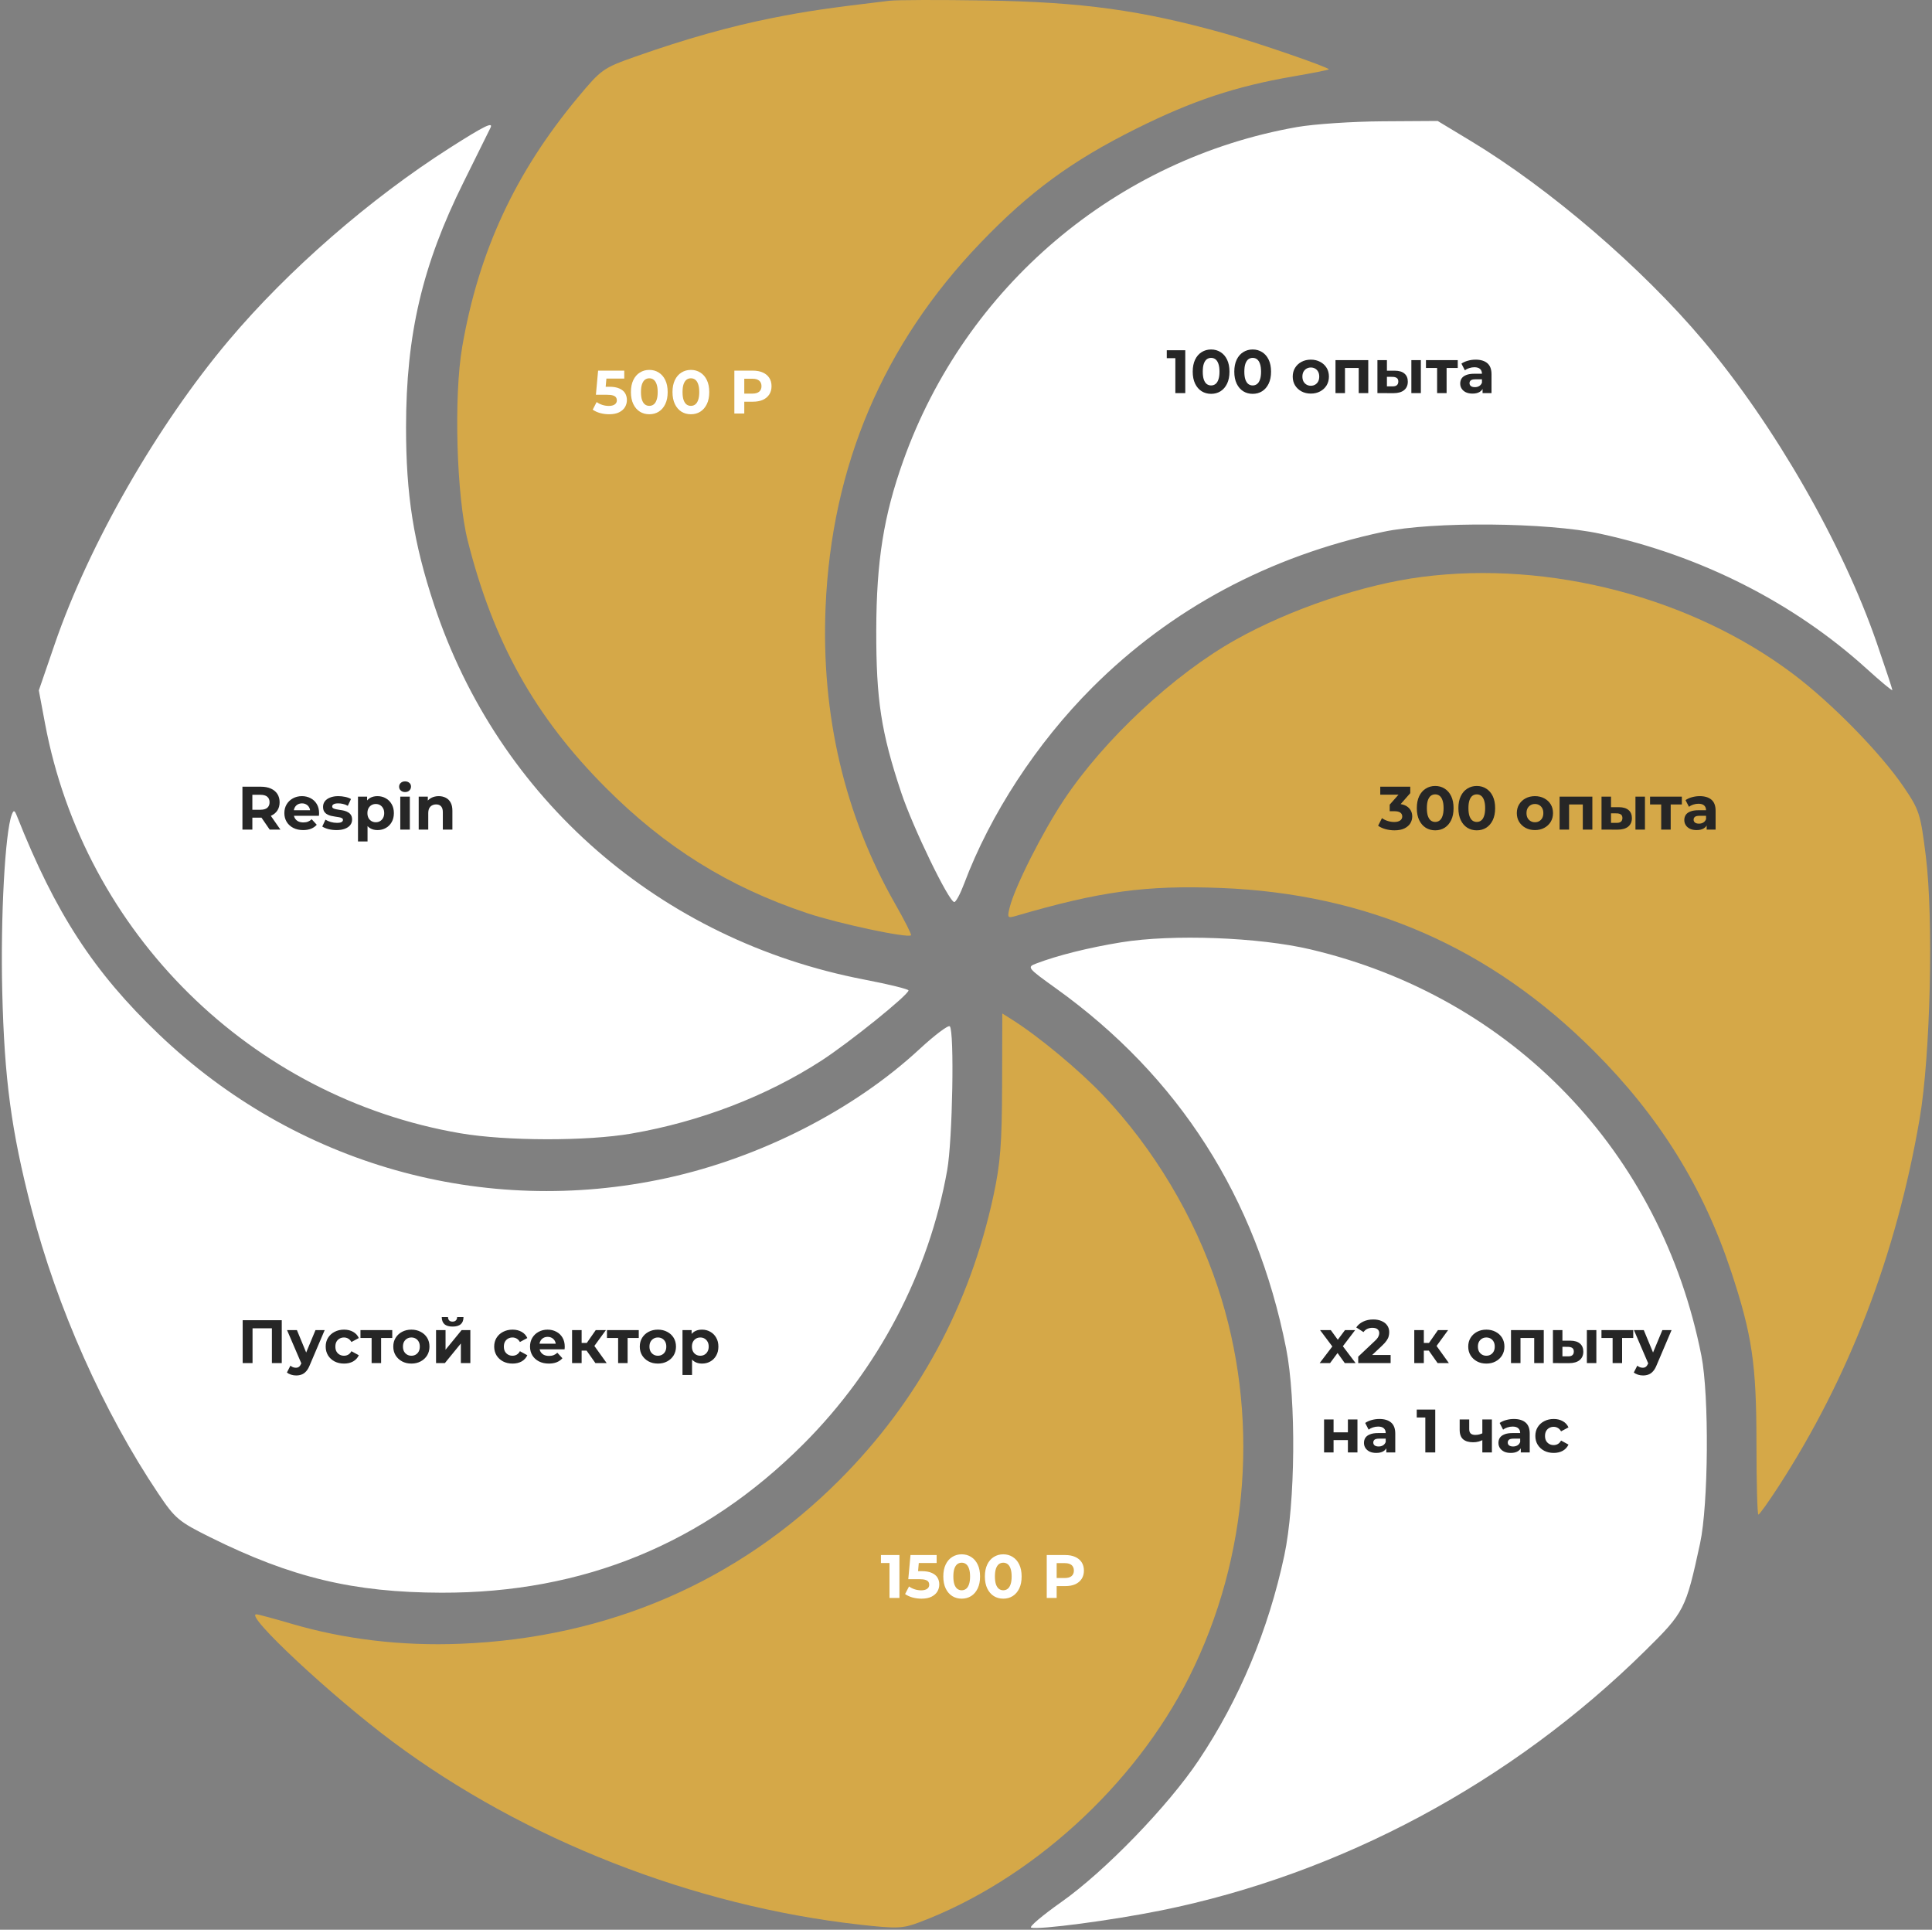 <svg width="757" height="756" viewBox="0 0 757 756" fill="none" xmlns="http://www.w3.org/2000/svg">
<rect x="0" y="0" width="757" height="756" fill="#808080" stroke="none"/>
<path fill-rule="evenodd" clip-rule="evenodd" d="M508.221 49.769C437.318 62.249 378.272 112.286 353.909 180.536C346.245 202.005 343.398 219.882 343.34 246.887C343.283 274.124 345.236 286.835 353.111 310.47C357.669 324.15 371.835 353.387 373.907 353.387C374.543 353.387 376.268 350.181 377.739 346.262C387.968 319.031 406.176 291.15 427.955 269.37C458.85 238.476 497.361 217.868 541.971 208.355C561.357 204.222 606.285 204.614 627.003 209.099C666.314 217.607 702.846 236.109 731.346 261.947C736.914 266.994 741.471 270.779 741.471 270.354C741.471 269.931 738.719 261.608 735.354 251.861C721.95 213.027 695.288 166.58 667.385 133.452C643.308 104.867 607.293 73.943 576.263 55.209L563.304 47.387L541.763 47.522C529.916 47.596 514.821 48.606 508.221 49.769ZM176.402 57.83C144.978 77.835 112.812 105.845 89.558 133.452C61.496 166.769 34.874 213.227 21.452 252.305L15.212 270.473L17.646 283.46C33.015 365.483 98.325 429.906 180.36 443.965C198.329 447.044 229.937 447.101 247.4 444.088C274.221 439.458 300.137 429.524 321.716 415.599C332.646 408.545 355.971 389.754 355.971 388.004C355.971 387.5 348.195 385.592 338.69 383.763C258.722 368.383 195.314 313.142 170.07 236.867C162.041 212.603 159.084 193.881 159.098 167.387C159.116 130.994 165.479 103.874 181.623 71.387C187.158 60.249 191.919 50.632 192.204 50.012C193.323 47.576 189.665 49.386 176.402 57.83ZM4.617 319.145C1.979 326.021 0.176 359.408 0.879 388.367C1.718 422.858 4.406 442.875 12.306 473.469C22.316 512.234 40.481 553.021 62.039 585.137C68.603 594.917 70.001 596.091 82.404 602.249C114.201 618.036 138.509 623.861 172.971 623.954C228.603 624.104 275.798 604.726 314.804 565.719C344.141 536.382 364.031 498.485 371.138 458.387C373.227 446.6 373.997 403.916 372.153 402.069C371.565 401.481 366.207 405.517 360.245 411.036C334.523 434.852 297.938 453.508 261.261 461.513C189.543 477.166 115.748 456.299 62.319 405.26C36.747 380.832 21.701 357.714 6.654 319.734C5.699 317.322 5.355 317.222 4.617 319.145ZM439.29 369.162C426.528 371.243 414.468 374.252 406.031 377.459C402.299 378.878 402.503 379.136 413.831 387.263C461.898 421.75 492.207 469.163 503.922 528.191C507.926 548.363 507.572 588.995 503.213 609.419C496.998 638.547 485.618 665.755 469.686 689.571C457.64 707.581 432.95 733.069 415.88 745.117C408.474 750.343 403.137 754.859 404.018 755.153C406.914 756.117 435.864 752.294 454.971 748.421C525.386 734.151 592.259 698.3 644.511 646.805C660.017 631.525 660.528 630.527 666.126 604.638C669.417 589.419 669.72 546.701 666.648 531.137C650.87 451.184 592.577 390.596 513.471 371.93C493.23 367.152 459.366 365.889 439.29 369.162Z" fill="white"/>
<path d="M389.256 468.419C391.974 455.849 392.576 448.16 392.642 425.085L392.721 397.034L396.471 399.396C406.896 405.96 422.802 419.163 432.188 429.044C452.049 449.952 467.916 476.478 477.105 504.137C493.688 554.052 489.605 609.849 465.917 657.023C444.507 699.657 403.631 736.778 360.092 753.122C353.657 755.537 351.398 755.622 336.842 753.989C271.697 746.684 205.467 720.756 153.953 682.391C129.752 664.368 95.423 632.291 100.47 632.418C101.159 632.436 107.399 634.116 114.338 636.152C135.125 642.251 157.398 644.88 180.471 643.958C238.193 641.651 289.161 619.625 328.916 579.81C359.663 549.017 379.913 511.635 389.256 468.419Z" fill="#D5A848"/>
<path d="M484.274 250.553C505.714 238.562 534.126 228.987 557.085 226.014C607.101 219.54 662.632 234.03 702.471 263.954C717.591 275.309 736.879 294.996 745.903 308.286C752.03 317.309 752.498 318.762 754.562 335.231C757.645 359.828 756.396 413.556 752.169 438.219C743.04 491.48 724.542 539.646 696.761 582.492C692.889 588.462 689.384 593.355 688.971 593.366C688.559 593.375 688.22 580.728 688.217 565.26C688.213 534.425 686.518 522.948 678.307 498.137C667.346 465.024 650.12 437.349 624.565 411.794C583.919 371.147 535.708 350.085 478.221 347.864C448.934 346.731 430.988 349.181 398.126 358.8C394.77 359.781 394.602 359.561 395.615 355.494C397.614 347.462 408.392 326.09 416.867 313.352C432.671 289.602 460.036 264.107 484.274 250.553Z" fill="#D5A848"/>
<path d="M302.722 7.03C315.79 4.427 324.091 3.205 348.472 0.293C351.359 -0.05 368.234 -0.1 385.972 0.187C424.075 0.799 447.043 3.956 479.722 13.073C492.22 16.559 521.285 26.579 520.661 27.185C520.42 27.419 514.147 28.658 506.722 29.936C484.084 33.836 467.198 39.455 445.222 50.399C419.957 62.981 403.4 75.115 384.205 95.114C346.076 134.839 325.796 182.519 323.479 237.887C321.715 280.01 330.944 319.394 350.692 354.014C354.419 360.547 357.239 366.119 356.962 366.397C355.732 367.627 328.505 361.832 316.228 357.728C285.481 347.45 260.695 332.009 237.329 308.576C209.617 280.783 193.268 251.518 183.256 211.781C178.861 194.335 177.754 155.303 181.103 135.887C187.552 98.503 201.836 67.691 226.387 38.209C235.606 27.137 236.315 26.635 249.062 22.142C268.627 15.247 285.925 10.376 302.722 7.03Z" fill="#D5A848"/>
<path d="M238.648 162.288C237.48 162.288 236.32 162.136 235.168 161.832C234.032 161.512 233.056 161.064 232.24 160.488L233.776 157.512C234.416 157.976 235.152 158.344 235.984 158.616C236.832 158.888 237.688 159.024 238.552 159.024C239.528 159.024 240.296 158.832 240.856 158.448C241.416 158.064 241.696 157.528 241.696 156.84C241.696 156.408 241.584 156.024 241.36 155.688C241.136 155.352 240.736 155.096 240.16 154.92C239.6 154.744 238.808 154.656 237.784 154.656H233.488L234.352 145.2H244.6V148.32H235.744L237.76 146.544L237.16 153.288L235.144 151.512H238.696C240.36 151.512 241.696 151.744 242.704 152.208C243.728 152.656 244.472 153.272 244.936 154.056C245.4 154.84 245.632 155.728 245.632 156.72C245.632 157.712 245.384 158.632 244.888 159.48C244.392 160.312 243.624 160.992 242.584 161.52C241.56 162.032 240.248 162.288 238.648 162.288ZM254.409 162.288C253.033 162.288 251.801 161.952 250.713 161.28C249.625 160.592 248.769 159.6 248.145 158.304C247.521 157.008 247.209 155.44 247.209 153.6C247.209 151.76 247.521 150.192 248.145 148.896C248.769 147.6 249.625 146.616 250.713 145.944C251.801 145.256 253.033 144.912 254.409 144.912C255.801 144.912 257.033 145.256 258.105 145.944C259.193 146.616 260.049 147.6 260.673 148.896C261.297 150.192 261.609 151.76 261.609 153.6C261.609 155.44 261.297 157.008 260.673 158.304C260.049 159.6 259.193 160.592 258.105 161.28C257.033 161.952 255.801 162.288 254.409 162.288ZM254.409 159C255.065 159 255.633 158.816 256.113 158.448C256.609 158.08 256.993 157.496 257.265 156.696C257.553 155.896 257.697 154.864 257.697 153.6C257.697 152.336 257.553 151.304 257.265 150.504C256.993 149.704 256.609 149.12 256.113 148.752C255.633 148.384 255.065 148.2 254.409 148.2C253.769 148.2 253.201 148.384 252.705 148.752C252.225 149.12 251.841 149.704 251.553 150.504C251.281 151.304 251.145 152.336 251.145 153.6C251.145 154.864 251.281 155.896 251.553 156.696C251.841 157.496 252.225 158.08 252.705 158.448C253.201 158.816 253.769 159 254.409 159ZM270.698 162.288C269.322 162.288 268.09 161.952 267.002 161.28C265.914 160.592 265.058 159.6 264.434 158.304C263.81 157.008 263.498 155.44 263.498 153.6C263.498 151.76 263.81 150.192 264.434 148.896C265.058 147.6 265.914 146.616 267.002 145.944C268.09 145.256 269.322 144.912 270.698 144.912C272.09 144.912 273.322 145.256 274.394 145.944C275.482 146.616 276.338 147.6 276.962 148.896C277.586 150.192 277.898 151.76 277.898 153.6C277.898 155.44 277.586 157.008 276.962 158.304C276.338 159.6 275.482 160.592 274.394 161.28C273.322 161.952 272.09 162.288 270.698 162.288ZM270.698 159C271.354 159 271.922 158.816 272.402 158.448C272.898 158.08 273.282 157.496 273.554 156.696C273.842 155.896 273.986 154.864 273.986 153.6C273.986 152.336 273.842 151.304 273.554 150.504C273.282 149.704 272.898 149.12 272.402 148.752C271.922 148.384 271.354 148.2 270.698 148.2C270.058 148.2 269.49 148.384 268.994 148.752C268.514 149.12 268.13 149.704 267.842 150.504C267.57 151.304 267.434 152.336 267.434 153.6C267.434 154.864 267.57 155.896 267.842 156.696C268.13 157.496 268.514 158.08 268.994 158.448C269.49 158.816 270.058 159 270.698 159ZM287.736 162V145.2H295.008C296.512 145.2 297.808 145.448 298.896 145.944C299.984 146.424 300.824 147.12 301.416 148.032C302.008 148.944 302.304 150.032 302.304 151.296C302.304 152.544 302.008 153.624 301.416 154.536C300.824 155.448 299.984 156.152 298.896 156.648C297.808 157.128 296.512 157.368 295.008 157.368H289.896L291.624 155.616V162H287.736ZM291.624 156.048L289.896 154.2H294.792C295.992 154.2 296.888 153.944 297.48 153.432C298.072 152.92 298.368 152.208 298.368 151.296C298.368 150.368 298.072 149.648 297.48 149.136C296.888 148.624 295.992 148.368 294.792 148.368H289.896L291.624 146.52V156.048Z" fill="white"/>
<path d="M348.528 626V610.64L350.208 612.32H345.168V609.2H352.416V626H348.528ZM361.046 626.288C359.878 626.288 358.718 626.136 357.566 625.832C356.43 625.512 355.454 625.064 354.638 624.488L356.174 621.512C356.814 621.976 357.55 622.344 358.382 622.616C359.23 622.888 360.086 623.024 360.95 623.024C361.926 623.024 362.694 622.832 363.254 622.448C363.814 622.064 364.094 621.528 364.094 620.84C364.094 620.408 363.982 620.024 363.758 619.688C363.534 619.352 363.134 619.096 362.558 618.92C361.998 618.744 361.206 618.656 360.182 618.656H355.886L356.75 609.2H366.998V612.32H358.142L360.158 610.544L359.558 617.288L357.542 615.512H361.094C362.758 615.512 364.094 615.744 365.102 616.208C366.126 616.656 366.87 617.272 367.334 618.056C367.798 618.84 368.03 619.728 368.03 620.72C368.03 621.712 367.782 622.632 367.286 623.48C366.79 624.312 366.022 624.992 364.982 625.52C363.958 626.032 362.646 626.288 361.046 626.288ZM376.808 626.288C375.432 626.288 374.2 625.952 373.112 625.28C372.024 624.592 371.168 623.6 370.544 622.304C369.92 621.008 369.608 619.44 369.608 617.6C369.608 615.76 369.92 614.192 370.544 612.896C371.168 611.6 372.024 610.616 373.112 609.944C374.2 609.256 375.432 608.912 376.808 608.912C378.2 608.912 379.432 609.256 380.504 609.944C381.592 610.616 382.448 611.6 383.072 612.896C383.696 614.192 384.008 615.76 384.008 617.6C384.008 619.44 383.696 621.008 383.072 622.304C382.448 623.6 381.592 624.592 380.504 625.28C379.432 625.952 378.2 626.288 376.808 626.288ZM376.808 623C377.464 623 378.032 622.816 378.512 622.448C379.008 622.08 379.392 621.496 379.664 620.696C379.952 619.896 380.096 618.864 380.096 617.6C380.096 616.336 379.952 615.304 379.664 614.504C379.392 613.704 379.008 613.12 378.512 612.752C378.032 612.384 377.464 612.2 376.808 612.2C376.168 612.2 375.6 612.384 375.104 612.752C374.624 613.12 374.24 613.704 373.952 614.504C373.68 615.304 373.544 616.336 373.544 617.6C373.544 618.864 373.68 619.896 373.952 620.696C374.24 621.496 374.624 622.08 375.104 622.448C375.6 622.816 376.168 623 376.808 623ZM393.097 626.288C391.721 626.288 390.489 625.952 389.401 625.28C388.313 624.592 387.457 623.6 386.833 622.304C386.209 621.008 385.897 619.44 385.897 617.6C385.897 615.76 386.209 614.192 386.833 612.896C387.457 611.6 388.313 610.616 389.401 609.944C390.489 609.256 391.721 608.912 393.097 608.912C394.489 608.912 395.721 609.256 396.793 609.944C397.881 610.616 398.737 611.6 399.361 612.896C399.985 614.192 400.297 615.76 400.297 617.6C400.297 619.44 399.985 621.008 399.361 622.304C398.737 623.6 397.881 624.592 396.793 625.28C395.721 625.952 394.489 626.288 393.097 626.288ZM393.097 623C393.753 623 394.321 622.816 394.801 622.448C395.297 622.08 395.681 621.496 395.953 620.696C396.241 619.896 396.385 618.864 396.385 617.6C396.385 616.336 396.241 615.304 395.953 614.504C395.681 613.704 395.297 613.12 394.801 612.752C394.321 612.384 393.753 612.2 393.097 612.2C392.457 612.2 391.889 612.384 391.393 612.752C390.913 613.12 390.529 613.704 390.241 614.504C389.969 615.304 389.833 616.336 389.833 617.6C389.833 618.864 389.969 619.896 390.241 620.696C390.529 621.496 390.913 622.08 391.393 622.448C391.889 622.816 392.457 623 393.097 623ZM410.135 626V609.2H417.407C418.911 609.2 420.207 609.448 421.295 609.944C422.383 610.424 423.223 611.12 423.815 612.032C424.407 612.944 424.703 614.032 424.703 615.296C424.703 616.544 424.407 617.624 423.815 618.536C423.223 619.448 422.383 620.152 421.295 620.648C420.207 621.128 418.911 621.368 417.407 621.368H412.295L414.023 619.616V626H410.135ZM414.023 620.048L412.295 618.2H417.191C418.391 618.2 419.287 617.944 419.879 617.432C420.471 616.92 420.767 616.208 420.767 615.296C420.767 614.368 420.471 613.648 419.879 613.136C419.287 612.624 418.391 612.368 417.191 612.368H412.295L414.023 610.52V620.048Z" fill="white"/>
<path d="M94.992 325V308.2H102.264C103.768 308.2 105.064 308.448 106.152 308.944C107.24 309.424 108.08 310.12 108.672 311.032C109.264 311.944 109.56 313.032 109.56 314.296C109.56 315.544 109.264 316.624 108.672 317.536C108.08 318.432 107.24 319.12 106.152 319.6C105.064 320.08 103.768 320.32 102.264 320.32H97.152L98.88 318.616V325H94.992ZM105.672 325L101.472 318.904H105.624L109.872 325H105.672ZM98.88 319.048L97.152 317.224H102.048C103.248 317.224 104.144 316.968 104.736 316.456C105.328 315.928 105.624 315.208 105.624 314.296C105.624 313.368 105.328 312.648 104.736 312.136C104.144 311.624 103.248 311.368 102.048 311.368H97.152L98.88 309.52V319.048ZM118.784 325.192C117.312 325.192 116.016 324.904 114.896 324.328C113.792 323.752 112.936 322.968 112.328 321.976C111.72 320.968 111.416 319.824 111.416 318.544C111.416 317.248 111.712 316.104 112.304 315.112C112.912 314.104 113.736 313.32 114.776 312.76C115.816 312.184 116.992 311.896 118.304 311.896C119.568 311.896 120.704 312.168 121.712 312.712C122.736 313.24 123.544 314.008 124.136 315.016C124.728 316.008 125.024 317.2 125.024 318.592C125.024 318.736 125.016 318.904 125 319.096C124.984 319.272 124.968 319.44 124.952 319.6H114.464V317.416H122.984L121.544 318.064C121.544 317.392 121.408 316.808 121.136 316.312C120.864 315.816 120.488 315.432 120.008 315.16C119.528 314.872 118.968 314.728 118.328 314.728C117.688 314.728 117.12 314.872 116.624 315.16C116.144 315.432 115.768 315.824 115.496 316.336C115.224 316.832 115.088 317.424 115.088 318.112V318.688C115.088 319.392 115.24 320.016 115.544 320.56C115.864 321.088 116.304 321.496 116.864 321.784C117.44 322.056 118.112 322.192 118.88 322.192C119.568 322.192 120.168 322.088 120.68 321.88C121.208 321.672 121.688 321.36 122.12 320.944L124.112 323.104C123.52 323.776 122.776 324.296 121.88 324.664C120.984 325.016 119.952 325.192 118.784 325.192ZM131.861 325.192C130.757 325.192 129.693 325.064 128.669 324.808C127.661 324.536 126.861 324.2 126.269 323.8L127.517 321.112C128.109 321.48 128.805 321.784 129.605 322.024C130.421 322.248 131.221 322.36 132.005 322.36C132.869 322.36 133.477 322.256 133.829 322.048C134.197 321.84 134.381 321.552 134.381 321.184C134.381 320.88 134.237 320.656 133.949 320.512C133.677 320.352 133.309 320.232 132.845 320.152C132.381 320.072 131.869 319.992 131.309 319.912C130.765 319.832 130.213 319.728 129.653 319.6C129.093 319.456 128.581 319.248 128.117 318.976C127.653 318.704 127.277 318.336 126.989 317.872C126.717 317.408 126.581 316.808 126.581 316.072C126.581 315.256 126.813 314.536 127.277 313.912C127.757 313.288 128.445 312.8 129.341 312.448C130.237 312.08 131.309 311.896 132.557 311.896C133.437 311.896 134.333 311.992 135.245 312.184C136.157 312.376 136.917 312.656 137.525 313.024L136.277 315.688C135.653 315.32 135.021 315.072 134.381 314.944C133.757 314.8 133.149 314.728 132.557 314.728C131.725 314.728 131.117 314.84 130.733 315.064C130.349 315.288 130.157 315.576 130.157 315.928C130.157 316.248 130.293 316.488 130.565 316.648C130.853 316.808 131.229 316.936 131.693 317.032C132.157 317.128 132.661 317.216 133.205 317.296C133.765 317.36 134.325 317.464 134.885 317.608C135.445 317.752 135.949 317.96 136.397 318.232C136.861 318.488 137.237 318.848 137.525 319.312C137.813 319.76 137.957 320.352 137.957 321.088C137.957 321.888 137.717 322.6 137.237 323.224C136.757 323.832 136.061 324.312 135.149 324.664C134.253 325.016 133.157 325.192 131.861 325.192ZM147.899 325.192C146.811 325.192 145.859 324.952 145.043 324.472C144.227 323.992 143.587 323.264 143.123 322.288C142.675 321.296 142.451 320.048 142.451 318.544C142.451 317.024 142.667 315.776 143.099 314.8C143.531 313.824 144.155 313.096 144.971 312.616C145.787 312.136 146.763 311.896 147.899 311.896C149.115 311.896 150.203 312.176 151.163 312.736C152.139 313.28 152.907 314.048 153.467 315.04C154.043 316.032 154.331 317.2 154.331 318.544C154.331 319.904 154.043 321.08 153.467 322.072C152.907 323.064 152.139 323.832 151.163 324.376C150.203 324.92 149.115 325.192 147.899 325.192ZM140.267 329.656V312.088H143.843V314.728L143.771 318.568L144.011 322.384V329.656H140.267ZM147.251 322.12C147.875 322.12 148.427 321.976 148.907 321.688C149.403 321.4 149.795 320.992 150.083 320.464C150.387 319.92 150.539 319.28 150.539 318.544C150.539 317.792 150.387 317.152 150.083 316.624C149.795 316.096 149.403 315.688 148.907 315.4C148.427 315.112 147.875 314.968 147.251 314.968C146.627 314.968 146.067 315.112 145.571 315.4C145.075 315.688 144.683 316.096 144.395 316.624C144.107 317.152 143.963 317.792 143.963 318.544C143.963 319.28 144.107 319.92 144.395 320.464C144.683 320.992 145.075 321.4 145.571 321.688C146.067 321.976 146.627 322.12 147.251 322.12ZM156.837 325V312.088H160.581V325H156.837ZM158.709 310.288C158.021 310.288 157.461 310.088 157.029 309.688C156.597 309.288 156.381 308.792 156.381 308.2C156.381 307.608 156.597 307.112 157.029 306.712C157.461 306.312 158.021 306.112 158.709 306.112C159.397 306.112 159.957 306.304 160.389 306.688C160.821 307.056 161.037 307.536 161.037 308.128C161.037 308.752 160.821 309.272 160.389 309.688C159.973 310.088 159.413 310.288 158.709 310.288ZM171.904 311.896C172.928 311.896 173.84 312.104 174.64 312.52C175.456 312.92 176.096 313.544 176.56 314.392C177.024 315.224 177.256 316.296 177.256 317.608V325H173.512V318.184C173.512 317.144 173.28 316.376 172.816 315.88C172.368 315.384 171.728 315.136 170.896 315.136C170.304 315.136 169.768 315.264 169.288 315.52C168.824 315.76 168.456 316.136 168.184 316.648C167.928 317.16 167.8 317.816 167.8 318.616V325H164.056V312.088H167.632V315.664L166.96 314.584C167.424 313.72 168.088 313.056 168.952 312.592C169.816 312.128 170.8 311.896 171.904 311.896Z" fill="#262626"/>
<path d="M95.088 534V517.2H110.4V534H106.536V519.48L107.424 520.368H98.064L98.952 519.48V534H95.088ZM116.028 538.848C115.356 538.848 114.692 538.744 114.036 538.536C113.38 538.328 112.844 538.04 112.428 537.672L113.796 535.008C114.084 535.264 114.412 535.464 114.78 535.608C115.164 535.752 115.54 535.824 115.908 535.824C116.436 535.824 116.852 535.696 117.156 535.44C117.476 535.2 117.764 534.792 118.02 534.216L118.692 532.632L118.98 532.224L123.612 521.088H127.212L121.38 534.792C120.964 535.832 120.484 536.648 119.94 537.24C119.412 537.832 118.82 538.248 118.164 538.488C117.524 538.728 116.812 538.848 116.028 538.848ZM118.236 534.504L112.476 521.088H116.34L120.804 531.888L118.236 534.504ZM134.811 534.192C133.419 534.192 132.179 533.912 131.091 533.352C130.003 532.776 129.147 531.984 128.523 530.976C127.915 529.968 127.611 528.824 127.611 527.544C127.611 526.248 127.915 525.104 128.523 524.112C129.147 523.104 130.003 522.32 131.091 521.76C132.179 521.184 133.419 520.896 134.811 520.896C136.171 520.896 137.355 521.184 138.363 521.76C139.371 522.32 140.115 523.128 140.595 524.184L137.691 525.744C137.355 525.136 136.931 524.688 136.419 524.4C135.923 524.112 135.379 523.968 134.787 523.968C134.147 523.968 133.571 524.112 133.059 524.4C132.547 524.688 132.139 525.096 131.835 525.624C131.547 526.152 131.403 526.792 131.403 527.544C131.403 528.296 131.547 528.936 131.835 529.464C132.139 529.992 132.547 530.4 133.059 530.688C133.571 530.976 134.147 531.12 134.787 531.12C135.379 531.12 135.923 530.984 136.419 530.712C136.931 530.424 137.355 529.968 137.691 529.344L140.595 530.928C140.115 531.968 139.371 532.776 138.363 533.352C137.355 533.912 136.171 534.192 134.811 534.192ZM145.607 534V523.296L146.447 524.16H141.239V521.088H153.695V524.16H148.487L149.327 523.296V534H145.607ZM161.199 534.192C159.823 534.192 158.599 533.904 157.527 533.328C156.471 532.752 155.631 531.968 155.007 530.976C154.399 529.968 154.095 528.824 154.095 527.544C154.095 526.248 154.399 525.104 155.007 524.112C155.631 523.104 156.471 522.32 157.527 521.76C158.599 521.184 159.823 520.896 161.199 520.896C162.559 520.896 163.775 521.184 164.847 521.76C165.919 522.32 166.759 523.096 167.367 524.088C167.975 525.08 168.279 526.232 168.279 527.544C168.279 528.824 167.975 529.968 167.367 530.976C166.759 531.968 165.919 532.752 164.847 533.328C163.775 533.904 162.559 534.192 161.199 534.192ZM161.199 531.12C161.823 531.12 162.383 530.976 162.879 530.688C163.375 530.4 163.767 529.992 164.055 529.464C164.343 528.92 164.487 528.28 164.487 527.544C164.487 526.792 164.343 526.152 164.055 525.624C163.767 525.096 163.375 524.688 162.879 524.4C162.383 524.112 161.823 523.968 161.199 523.968C160.575 523.968 160.015 524.112 159.519 524.4C159.023 524.688 158.623 525.096 158.319 525.624C158.031 526.152 157.887 526.792 157.887 527.544C157.887 528.28 158.031 528.92 158.319 529.464C158.623 529.992 159.023 530.4 159.519 530.688C160.015 530.976 160.575 531.12 161.199 531.12ZM170.854 534V521.088H174.574V528.768L180.862 521.088H184.294V534H180.574V526.32L174.31 534H170.854ZM177.334 519.696C175.926 519.696 174.87 519.392 174.166 518.784C173.462 518.16 173.102 517.224 173.086 515.976H175.534C175.55 516.52 175.702 516.952 175.99 517.272C176.278 517.592 176.718 517.752 177.31 517.752C177.886 517.752 178.326 517.592 178.63 517.272C178.95 516.952 179.11 516.52 179.11 515.976H181.606C181.606 517.224 181.246 518.16 180.526 518.784C179.806 519.392 178.742 519.696 177.334 519.696ZM200.834 534.192C199.442 534.192 198.202 533.912 197.114 533.352C196.026 532.776 195.17 531.984 194.546 530.976C193.938 529.968 193.634 528.824 193.634 527.544C193.634 526.248 193.938 525.104 194.546 524.112C195.17 523.104 196.026 522.32 197.114 521.76C198.202 521.184 199.442 520.896 200.834 520.896C202.194 520.896 203.378 521.184 204.386 521.76C205.394 522.32 206.138 523.128 206.618 524.184L203.714 525.744C203.378 525.136 202.954 524.688 202.442 524.4C201.946 524.112 201.402 523.968 200.81 523.968C200.17 523.968 199.594 524.112 199.082 524.4C198.57 524.688 198.162 525.096 197.858 525.624C197.57 526.152 197.426 526.792 197.426 527.544C197.426 528.296 197.57 528.936 197.858 529.464C198.162 529.992 198.57 530.4 199.082 530.688C199.594 530.976 200.17 531.12 200.81 531.12C201.402 531.12 201.946 530.984 202.442 530.712C202.954 530.424 203.378 529.968 203.714 529.344L206.618 530.928C206.138 531.968 205.394 532.776 204.386 533.352C203.378 533.912 202.194 534.192 200.834 534.192ZM215.041 534.192C213.569 534.192 212.273 533.904 211.153 533.328C210.049 532.752 209.193 531.968 208.585 530.976C207.977 529.968 207.673 528.824 207.673 527.544C207.673 526.248 207.969 525.104 208.561 524.112C209.169 523.104 209.993 522.32 211.033 521.76C212.073 521.184 213.249 520.896 214.561 520.896C215.825 520.896 216.961 521.168 217.969 521.712C218.993 522.24 219.801 523.008 220.393 524.016C220.985 525.008 221.281 526.2 221.281 527.592C221.281 527.736 221.273 527.904 221.257 528.096C221.241 528.272 221.225 528.44 221.209 528.6H210.721V526.416H219.241L217.801 527.064C217.801 526.392 217.665 525.808 217.393 525.312C217.121 524.816 216.745 524.432 216.265 524.16C215.785 523.872 215.225 523.728 214.585 523.728C213.945 523.728 213.377 523.872 212.881 524.16C212.401 524.432 212.025 524.824 211.753 525.336C211.481 525.832 211.345 526.424 211.345 527.112V527.688C211.345 528.392 211.497 529.016 211.801 529.56C212.121 530.088 212.561 530.496 213.121 530.784C213.697 531.056 214.369 531.192 215.137 531.192C215.825 531.192 216.425 531.088 216.937 530.88C217.465 530.672 217.945 530.36 218.377 529.944L220.369 532.104C219.777 532.776 219.033 533.296 218.137 533.664C217.241 534.016 216.209 534.192 215.041 534.192ZM233.295 534L228.975 527.88L232.023 526.08L237.711 534H233.295ZM224.151 534V521.088H227.895V534H224.151ZM226.791 529.104V526.104H231.303V529.104H226.791ZM232.383 527.976L228.879 527.592L233.415 521.088H237.399L232.383 527.976ZM242.193 534V523.296L243.033 524.16H237.825V521.088H250.281V524.16H245.073L245.913 523.296V534H242.193ZM257.785 534.192C256.409 534.192 255.185 533.904 254.113 533.328C253.057 532.752 252.217 531.968 251.593 530.976C250.985 529.968 250.681 528.824 250.681 527.544C250.681 526.248 250.985 525.104 251.593 524.112C252.217 523.104 253.057 522.32 254.113 521.76C255.185 521.184 256.409 520.896 257.785 520.896C259.145 520.896 260.361 521.184 261.433 521.76C262.505 522.32 263.345 523.096 263.953 524.088C264.561 525.08 264.865 526.232 264.865 527.544C264.865 528.824 264.561 529.968 263.953 530.976C263.345 531.968 262.505 532.752 261.433 533.328C260.361 533.904 259.145 534.192 257.785 534.192ZM257.785 531.12C258.409 531.12 258.969 530.976 259.465 530.688C259.961 530.4 260.353 529.992 260.641 529.464C260.929 528.92 261.073 528.28 261.073 527.544C261.073 526.792 260.929 526.152 260.641 525.624C260.353 525.096 259.961 524.688 259.465 524.4C258.969 524.112 258.409 523.968 257.785 523.968C257.161 523.968 256.601 524.112 256.105 524.4C255.609 524.688 255.209 525.096 254.905 525.624C254.617 526.152 254.473 526.792 254.473 527.544C254.473 528.28 254.617 528.92 254.905 529.464C255.209 529.992 255.609 530.4 256.105 530.688C256.601 530.976 257.161 531.12 257.785 531.12ZM275.048 534.192C273.96 534.192 273.008 533.952 272.192 533.472C271.376 532.992 270.736 532.264 270.272 531.288C269.824 530.296 269.6 529.048 269.6 527.544C269.6 526.024 269.816 524.776 270.248 523.8C270.68 522.824 271.304 522.096 272.12 521.616C272.936 521.136 273.912 520.896 275.048 520.896C276.264 520.896 277.352 521.176 278.312 521.736C279.288 522.28 280.056 523.048 280.616 524.04C281.192 525.032 281.48 526.2 281.48 527.544C281.48 528.904 281.192 530.08 280.616 531.072C280.056 532.064 279.288 532.832 278.312 533.376C277.352 533.92 276.264 534.192 275.048 534.192ZM267.416 538.656V521.088H270.992V523.728L270.92 527.568L271.16 531.384V538.656H267.416ZM274.4 531.12C275.024 531.12 275.576 530.976 276.056 530.688C276.552 530.4 276.944 529.992 277.232 529.464C277.536 528.92 277.688 528.28 277.688 527.544C277.688 526.792 277.536 526.152 277.232 525.624C276.944 525.096 276.552 524.688 276.056 524.4C275.576 524.112 275.024 523.968 274.4 523.968C273.776 523.968 273.216 524.112 272.72 524.4C272.224 524.688 271.832 525.096 271.544 525.624C271.256 526.152 271.112 526.792 271.112 527.544C271.112 528.28 271.256 528.92 271.544 529.464C271.832 529.992 272.224 530.4 272.72 530.688C273.216 530.976 273.776 531.12 274.4 531.12Z" fill="#262626"/>
<path d="M460.528 154V138.64L462.208 140.32H457.168V137.2H464.416V154H460.528ZM474.534 154.288C473.158 154.288 471.926 153.952 470.838 153.28C469.75 152.592 468.894 151.6 468.27 150.304C467.646 149.008 467.334 147.44 467.334 145.6C467.334 143.76 467.646 142.192 468.27 140.896C468.894 139.6 469.75 138.616 470.838 137.944C471.926 137.256 473.158 136.912 474.534 136.912C475.926 136.912 477.158 137.256 478.23 137.944C479.318 138.616 480.174 139.6 480.798 140.896C481.422 142.192 481.734 143.76 481.734 145.6C481.734 147.44 481.422 149.008 480.798 150.304C480.174 151.6 479.318 152.592 478.23 153.28C477.158 153.952 475.926 154.288 474.534 154.288ZM474.534 151C475.19 151 475.758 150.816 476.238 150.448C476.734 150.08 477.118 149.496 477.39 148.696C477.678 147.896 477.822 146.864 477.822 145.6C477.822 144.336 477.678 143.304 477.39 142.504C477.118 141.704 476.734 141.12 476.238 140.752C475.758 140.384 475.19 140.2 474.534 140.2C473.894 140.2 473.326 140.384 472.83 140.752C472.35 141.12 471.966 141.704 471.678 142.504C471.406 143.304 471.27 144.336 471.27 145.6C471.27 146.864 471.406 147.896 471.678 148.696C471.966 149.496 472.35 150.08 472.83 150.448C473.326 150.816 473.894 151 474.534 151ZM490.823 154.288C489.447 154.288 488.215 153.952 487.127 153.28C486.039 152.592 485.183 151.6 484.559 150.304C483.935 149.008 483.623 147.44 483.623 145.6C483.623 143.76 483.935 142.192 484.559 140.896C485.183 139.6 486.039 138.616 487.127 137.944C488.215 137.256 489.447 136.912 490.823 136.912C492.215 136.912 493.447 137.256 494.519 137.944C495.607 138.616 496.463 139.6 497.087 140.896C497.711 142.192 498.023 143.76 498.023 145.6C498.023 147.44 497.711 149.008 497.087 150.304C496.463 151.6 495.607 152.592 494.519 153.28C493.447 153.952 492.215 154.288 490.823 154.288ZM490.823 151C491.479 151 492.047 150.816 492.527 150.448C493.023 150.08 493.407 149.496 493.679 148.696C493.967 147.896 494.111 146.864 494.111 145.6C494.111 144.336 493.967 143.304 493.679 142.504C493.407 141.704 493.023 141.12 492.527 140.752C492.047 140.384 491.479 140.2 490.823 140.2C490.183 140.2 489.615 140.384 489.119 140.752C488.639 141.12 488.255 141.704 487.967 142.504C487.695 143.304 487.559 144.336 487.559 145.6C487.559 146.864 487.695 147.896 487.967 148.696C488.255 149.496 488.639 150.08 489.119 150.448C489.615 150.816 490.183 151 490.823 151ZM513.621 154.192C512.245 154.192 511.021 153.904 509.949 153.328C508.893 152.752 508.053 151.968 507.429 150.976C506.821 149.968 506.517 148.824 506.517 147.544C506.517 146.248 506.821 145.104 507.429 144.112C508.053 143.104 508.893 142.32 509.949 141.76C511.021 141.184 512.245 140.896 513.621 140.896C514.981 140.896 516.197 141.184 517.269 141.76C518.341 142.32 519.181 143.096 519.789 144.088C520.397 145.08 520.701 146.232 520.701 147.544C520.701 148.824 520.397 149.968 519.789 150.976C519.181 151.968 518.341 152.752 517.269 153.328C516.197 153.904 514.981 154.192 513.621 154.192ZM513.621 151.12C514.245 151.12 514.805 150.976 515.301 150.688C515.797 150.4 516.189 149.992 516.477 149.464C516.765 148.92 516.909 148.28 516.909 147.544C516.909 146.792 516.765 146.152 516.477 145.624C516.189 145.096 515.797 144.688 515.301 144.4C514.805 144.112 514.245 143.968 513.621 143.968C512.997 143.968 512.437 144.112 511.941 144.4C511.445 144.688 511.045 145.096 510.741 145.624C510.453 146.152 510.309 146.792 510.309 147.544C510.309 148.28 510.453 148.92 510.741 149.464C511.045 149.992 511.445 150.4 511.941 150.688C512.437 150.976 512.997 151.12 513.621 151.12ZM523.276 154V141.088H536.116V154H532.372V143.32L533.212 144.16H526.156L526.996 143.32V154H523.276ZM553.002 154V141.088H556.722V154H553.002ZM546.498 145.216C548.194 145.232 549.466 145.616 550.314 146.368C551.178 147.104 551.61 148.152 551.61 149.512C551.61 150.936 551.122 152.048 550.146 152.848C549.17 153.632 547.786 154.024 545.994 154.024L539.706 154V141.088H543.426V145.216H546.498ZM545.658 151.36C546.378 151.376 546.93 151.224 547.314 150.904C547.698 150.584 547.89 150.104 547.89 149.464C547.89 148.824 547.698 148.368 547.314 148.096C546.93 147.808 546.378 147.656 545.658 147.64L543.426 147.616V151.36H545.658ZM563.091 154V143.296L563.931 144.16H558.723V141.088H571.179V144.16H565.971L566.811 143.296V154H563.091ZM580.903 154V151.48L580.663 150.928V146.416C580.663 145.616 580.415 144.992 579.919 144.544C579.439 144.096 578.695 143.872 577.687 143.872C576.999 143.872 576.319 143.984 575.647 144.208C574.991 144.416 574.431 144.704 573.967 145.072L572.623 142.456C573.327 141.96 574.175 141.576 575.167 141.304C576.159 141.032 577.167 140.896 578.191 140.896C580.159 140.896 581.687 141.36 582.775 142.288C583.863 143.216 584.407 144.664 584.407 146.632V154H580.903ZM576.967 154.192C575.959 154.192 575.095 154.024 574.375 153.688C573.655 153.336 573.103 152.864 572.719 152.272C572.335 151.68 572.143 151.016 572.143 150.28C572.143 149.512 572.327 148.84 572.695 148.264C573.079 147.688 573.679 147.24 574.495 146.92C575.311 146.584 576.375 146.416 577.687 146.416H581.119V148.6H578.095C577.215 148.6 576.607 148.744 576.271 149.032C575.951 149.32 575.791 149.68 575.791 150.112C575.791 150.592 575.975 150.976 576.343 151.264C576.727 151.536 577.247 151.672 577.903 151.672C578.527 151.672 579.087 151.528 579.583 151.24C580.079 150.936 580.439 150.496 580.663 149.92L581.239 151.648C580.967 152.48 580.471 153.112 579.751 153.544C579.031 153.976 578.103 154.192 576.967 154.192Z" fill="#262626"/>
<path d="M546.384 325.288C545.216 325.288 544.056 325.136 542.904 324.832C541.752 324.512 540.776 324.064 539.976 323.488L541.488 320.512C542.128 320.976 542.872 321.344 543.72 321.616C544.568 321.888 545.424 322.024 546.288 322.024C547.264 322.024 548.032 321.832 548.592 321.448C549.152 321.064 549.432 320.536 549.432 319.864C549.432 319.224 549.184 318.72 548.688 318.352C548.192 317.984 547.392 317.8 546.288 317.8H544.512V315.232L549.192 309.928L549.624 311.32H540.816V308.2H552.576V310.72L547.92 316.024L545.952 314.896H547.08C549.144 314.896 550.704 315.36 551.76 316.288C552.816 317.216 553.344 318.408 553.344 319.864C553.344 320.808 553.096 321.696 552.6 322.528C552.104 323.344 551.344 324.008 550.32 324.52C549.296 325.032 547.984 325.288 546.384 325.288ZM562.339 325.288C560.963 325.288 559.731 324.952 558.643 324.28C557.555 323.592 556.699 322.6 556.075 321.304C555.451 320.008 555.139 318.44 555.139 316.6C555.139 314.76 555.451 313.192 556.075 311.896C556.699 310.6 557.555 309.616 558.643 308.944C559.731 308.256 560.963 307.912 562.339 307.912C563.731 307.912 564.963 308.256 566.035 308.944C567.123 309.616 567.979 310.6 568.603 311.896C569.227 313.192 569.539 314.76 569.539 316.6C569.539 318.44 569.227 320.008 568.603 321.304C567.979 322.6 567.123 323.592 566.035 324.28C564.963 324.952 563.731 325.288 562.339 325.288ZM562.339 322C562.995 322 563.563 321.816 564.043 321.448C564.539 321.08 564.923 320.496 565.195 319.696C565.483 318.896 565.627 317.864 565.627 316.6C565.627 315.336 565.483 314.304 565.195 313.504C564.923 312.704 564.539 312.12 564.043 311.752C563.563 311.384 562.995 311.2 562.339 311.2C561.699 311.2 561.131 311.384 560.635 311.752C560.155 312.12 559.771 312.704 559.483 313.504C559.211 314.304 559.075 315.336 559.075 316.6C559.075 317.864 559.211 318.896 559.483 319.696C559.771 320.496 560.155 321.08 560.635 321.448C561.131 321.816 561.699 322 562.339 322ZM578.628 325.288C577.252 325.288 576.02 324.952 574.932 324.28C573.844 323.592 572.988 322.6 572.364 321.304C571.74 320.008 571.428 318.44 571.428 316.6C571.428 314.76 571.74 313.192 572.364 311.896C572.988 310.6 573.844 309.616 574.932 308.944C576.02 308.256 577.252 307.912 578.628 307.912C580.02 307.912 581.252 308.256 582.324 308.944C583.412 309.616 584.268 310.6 584.892 311.896C585.516 313.192 585.828 314.76 585.828 316.6C585.828 318.44 585.516 320.008 584.892 321.304C584.268 322.6 583.412 323.592 582.324 324.28C581.252 324.952 580.02 325.288 578.628 325.288ZM578.628 322C579.284 322 579.852 321.816 580.332 321.448C580.828 321.08 581.212 320.496 581.484 319.696C581.772 318.896 581.916 317.864 581.916 316.6C581.916 315.336 581.772 314.304 581.484 313.504C581.212 312.704 580.828 312.12 580.332 311.752C579.852 311.384 579.284 311.2 578.628 311.2C577.988 311.2 577.42 311.384 576.924 311.752C576.444 312.12 576.06 312.704 575.772 313.504C575.5 314.304 575.364 315.336 575.364 316.6C575.364 317.864 575.5 318.896 575.772 319.696C576.06 320.496 576.444 321.08 576.924 321.448C577.42 321.816 577.988 322 578.628 322ZM601.426 325.192C600.05 325.192 598.826 324.904 597.754 324.328C596.698 323.752 595.858 322.968 595.234 321.976C594.626 320.968 594.322 319.824 594.322 318.544C594.322 317.248 594.626 316.104 595.234 315.112C595.858 314.104 596.698 313.32 597.754 312.76C598.826 312.184 600.05 311.896 601.426 311.896C602.786 311.896 604.002 312.184 605.074 312.76C606.146 313.32 606.986 314.096 607.594 315.088C608.202 316.08 608.506 317.232 608.506 318.544C608.506 319.824 608.202 320.968 607.594 321.976C606.986 322.968 606.146 323.752 605.074 324.328C604.002 324.904 602.786 325.192 601.426 325.192ZM601.426 322.12C602.05 322.12 602.61 321.976 603.106 321.688C603.602 321.4 603.994 320.992 604.282 320.464C604.57 319.92 604.714 319.28 604.714 318.544C604.714 317.792 604.57 317.152 604.282 316.624C603.994 316.096 603.602 315.688 603.106 315.4C602.61 315.112 602.05 314.968 601.426 314.968C600.802 314.968 600.242 315.112 599.746 315.4C599.25 315.688 598.85 316.096 598.546 316.624C598.258 317.152 598.114 317.792 598.114 318.544C598.114 319.28 598.258 319.92 598.546 320.464C598.85 320.992 599.25 321.4 599.746 321.688C600.242 321.976 600.802 322.12 601.426 322.12ZM611.081 325V312.088H623.921V325H620.177V314.32L621.017 315.16H613.961L614.801 314.32V325H611.081ZM640.807 325V312.088H644.527V325H640.807ZM634.303 316.216C635.999 316.232 637.271 316.616 638.119 317.368C638.983 318.104 639.415 319.152 639.415 320.512C639.415 321.936 638.927 323.048 637.951 323.848C636.975 324.632 635.591 325.024 633.799 325.024L627.511 325V312.088H631.231V316.216H634.303ZM633.463 322.36C634.183 322.376 634.735 322.224 635.119 321.904C635.503 321.584 635.695 321.104 635.695 320.464C635.695 319.824 635.503 319.368 635.119 319.096C634.735 318.808 634.183 318.656 633.463 318.64L631.231 318.616V322.36H633.463ZM650.896 325V314.296L651.736 315.16H646.528V312.088H658.984V315.16H653.776L654.616 314.296V325H650.896ZM668.707 325V322.48L668.467 321.928V317.416C668.467 316.616 668.219 315.992 667.723 315.544C667.243 315.096 666.499 314.872 665.491 314.872C664.803 314.872 664.123 314.984 663.451 315.208C662.795 315.416 662.235 315.704 661.771 316.072L660.427 313.456C661.131 312.96 661.979 312.576 662.971 312.304C663.963 312.032 664.971 311.896 665.995 311.896C667.963 311.896 669.491 312.36 670.579 313.288C671.667 314.216 672.211 315.664 672.211 317.632V325H668.707ZM664.771 325.192C663.763 325.192 662.899 325.024 662.179 324.688C661.459 324.336 660.907 323.864 660.523 323.272C660.139 322.68 659.947 322.016 659.947 321.28C659.947 320.512 660.131 319.84 660.499 319.264C660.883 318.688 661.483 318.24 662.299 317.92C663.115 317.584 664.179 317.416 665.491 317.416H668.923V319.6H665.899C665.019 319.6 664.411 319.744 664.075 320.032C663.755 320.32 663.595 320.68 663.595 321.112C663.595 321.592 663.779 321.976 664.147 322.264C664.531 322.536 665.051 322.672 665.707 322.672C666.331 322.672 666.891 322.528 667.387 322.24C667.883 321.936 668.243 321.496 668.467 320.92L669.043 322.648C668.771 323.48 668.275 324.112 667.555 324.544C666.835 324.976 665.907 325.192 664.771 325.192Z" fill="#262626"/>
<path d="M517.072 534L522.856 526.416L522.784 528.48L517.24 521.088H521.44L524.944 525.912L523.36 525.96L526.984 521.088H530.968L525.4 528.408V526.392L531.16 534H526.912L523.24 528.864L524.8 529.08L521.152 534H517.072ZM532.182 534V531.48L538.662 525.36C539.174 524.896 539.55 524.48 539.79 524.112C540.03 523.744 540.19 523.408 540.27 523.104C540.366 522.8 540.414 522.52 540.414 522.264C540.414 521.592 540.182 521.08 539.718 520.728C539.27 520.36 538.606 520.176 537.726 520.176C537.022 520.176 536.366 520.312 535.758 520.584C535.166 520.856 534.662 521.28 534.246 521.856L531.414 520.032C532.054 519.072 532.95 518.312 534.102 517.752C535.254 517.192 536.582 516.912 538.086 516.912C539.334 516.912 540.422 517.12 541.35 517.536C542.294 517.936 543.022 518.504 543.534 519.24C544.062 519.976 544.326 520.856 544.326 521.88C544.326 522.424 544.254 522.968 544.11 523.512C543.982 524.04 543.71 524.6 543.294 525.192C542.894 525.784 542.302 526.448 541.518 527.184L536.142 532.248L535.398 530.832H544.878V534H532.182ZM563.288 534L558.968 527.88L562.016 526.08L567.704 534H563.288ZM554.144 534V521.088H557.888V534H554.144ZM556.784 529.104V526.104H561.296V529.104H556.784ZM562.376 527.976L558.872 527.592L563.408 521.088H567.392L562.376 527.976ZM582.387 534.192C581.011 534.192 579.787 533.904 578.715 533.328C577.659 532.752 576.819 531.968 576.195 530.976C575.587 529.968 575.283 528.824 575.283 527.544C575.283 526.248 575.587 525.104 576.195 524.112C576.819 523.104 577.659 522.32 578.715 521.76C579.787 521.184 581.011 520.896 582.387 520.896C583.747 520.896 584.963 521.184 586.035 521.76C587.107 522.32 587.947 523.096 588.555 524.088C589.163 525.08 589.467 526.232 589.467 527.544C589.467 528.824 589.163 529.968 588.555 530.976C587.947 531.968 587.107 532.752 586.035 533.328C584.963 533.904 583.747 534.192 582.387 534.192ZM582.387 531.12C583.011 531.12 583.571 530.976 584.067 530.688C584.563 530.4 584.955 529.992 585.243 529.464C585.531 528.92 585.675 528.28 585.675 527.544C585.675 526.792 585.531 526.152 585.243 525.624C584.955 525.096 584.563 524.688 584.067 524.4C583.571 524.112 583.011 523.968 582.387 523.968C581.763 523.968 581.203 524.112 580.707 524.4C580.211 524.688 579.811 525.096 579.507 525.624C579.219 526.152 579.075 526.792 579.075 527.544C579.075 528.28 579.219 528.92 579.507 529.464C579.811 529.992 580.211 530.4 580.707 530.688C581.203 530.976 581.763 531.12 582.387 531.12ZM592.042 534V521.088H604.882V534H601.138V523.32L601.978 524.16H594.922L595.762 523.32V534H592.042ZM621.768 534V521.088H625.488V534H621.768ZM615.264 525.216C616.96 525.232 618.232 525.616 619.08 526.368C619.944 527.104 620.376 528.152 620.376 529.512C620.376 530.936 619.888 532.048 618.912 532.848C617.936 533.632 616.552 534.024 614.76 534.024L608.472 534V521.088H612.192V525.216H615.264ZM614.424 531.36C615.144 531.376 615.696 531.224 616.08 530.904C616.464 530.584 616.656 530.104 616.656 529.464C616.656 528.824 616.464 528.368 616.08 528.096C615.696 527.808 615.144 527.656 614.424 527.64L612.192 527.616V531.36H614.424ZM631.857 534V523.296L632.697 524.16H627.489V521.088H639.945V524.16H634.737L635.577 523.296V534H631.857ZM643.763 538.848C643.091 538.848 642.427 538.744 641.771 538.536C641.115 538.328 640.579 538.04 640.163 537.672L641.531 535.008C641.819 535.264 642.147 535.464 642.515 535.608C642.899 535.752 643.275 535.824 643.643 535.824C644.171 535.824 644.587 535.696 644.891 535.44C645.211 535.2 645.499 534.792 645.755 534.216L646.427 532.632L646.715 532.224L651.347 521.088H654.947L649.115 534.792C648.699 535.832 648.219 536.648 647.675 537.24C647.147 537.832 646.555 538.248 645.899 538.488C645.259 538.728 644.547 538.848 643.763 538.848ZM645.971 534.504L640.211 521.088H644.075L648.539 531.888L645.971 534.504ZM518.8 569V556.088H522.52V561.128H528.136V556.088H531.88V569H528.136V564.176H522.52V569H518.8ZM543.192 569V566.48L542.952 565.928V561.416C542.952 560.616 542.704 559.992 542.208 559.544C541.728 559.096 540.984 558.872 539.976 558.872C539.288 558.872 538.608 558.984 537.936 559.208C537.28 559.416 536.72 559.704 536.256 560.072L534.912 557.456C535.616 556.96 536.464 556.576 537.456 556.304C538.448 556.032 539.456 555.896 540.48 555.896C542.448 555.896 543.976 556.36 545.064 557.288C546.152 558.216 546.696 559.664 546.696 561.632V569H543.192ZM539.256 569.192C538.248 569.192 537.384 569.024 536.664 568.688C535.944 568.336 535.392 567.864 535.008 567.272C534.624 566.68 534.432 566.016 534.432 565.28C534.432 564.512 534.616 563.84 534.984 563.264C535.368 562.688 535.968 562.24 536.784 561.92C537.6 561.584 538.664 561.416 539.976 561.416H543.408V563.6H540.384C539.504 563.6 538.896 563.744 538.56 564.032C538.24 564.32 538.08 564.68 538.08 565.112C538.08 565.592 538.264 565.976 538.632 566.264C539.016 566.536 539.536 566.672 540.192 566.672C540.816 566.672 541.376 566.528 541.872 566.24C542.368 565.936 542.728 565.496 542.952 564.92L543.528 566.648C543.256 567.48 542.76 568.112 542.04 568.544C541.32 568.976 540.392 569.192 539.256 569.192ZM558.473 569V553.64L560.153 555.32H555.113V552.2H562.361V569H558.473ZM581.076 564.056C580.548 564.344 579.964 564.576 579.324 564.752C578.684 564.928 577.98 565.016 577.212 565.016C575.516 565.016 574.212 564.632 573.3 563.864C572.388 563.08 571.932 561.84 571.932 560.144V556.088H575.676V559.904C575.676 560.704 575.884 561.28 576.3 561.632C576.716 561.968 577.3 562.136 578.052 562.136C578.596 562.136 579.116 562.072 579.612 561.944C580.124 561.816 580.612 561.632 581.076 561.392V564.056ZM580.812 569V556.088H584.556V569H580.812ZM595.879 569V566.48L595.639 565.928V561.416C595.639 560.616 595.391 559.992 594.895 559.544C594.415 559.096 593.671 558.872 592.663 558.872C591.975 558.872 591.295 558.984 590.623 559.208C589.967 559.416 589.407 559.704 588.943 560.072L587.599 557.456C588.303 556.96 589.151 556.576 590.143 556.304C591.135 556.032 592.143 555.896 593.167 555.896C595.135 555.896 596.663 556.36 597.751 557.288C598.839 558.216 599.383 559.664 599.383 561.632V569H595.879ZM591.943 569.192C590.935 569.192 590.071 569.024 589.351 568.688C588.631 568.336 588.079 567.864 587.695 567.272C587.311 566.68 587.119 566.016 587.119 565.28C587.119 564.512 587.303 563.84 587.671 563.264C588.055 562.688 588.655 562.24 589.471 561.92C590.287 561.584 591.351 561.416 592.663 561.416H596.095V563.6H593.071C592.191 563.6 591.583 563.744 591.247 564.032C590.927 564.32 590.767 564.68 590.767 565.112C590.767 565.592 590.951 565.976 591.319 566.264C591.703 566.536 592.223 566.672 592.879 566.672C593.503 566.672 594.063 566.528 594.559 566.24C595.055 565.936 595.415 565.496 595.639 564.92L596.215 566.648C595.943 567.48 595.447 568.112 594.727 568.544C594.007 568.976 593.079 569.192 591.943 569.192ZM608.78 569.192C607.388 569.192 606.148 568.912 605.06 568.352C603.972 567.776 603.116 566.984 602.492 565.976C601.884 564.968 601.58 563.824 601.58 562.544C601.58 561.248 601.884 560.104 602.492 559.112C603.116 558.104 603.972 557.32 605.06 556.76C606.148 556.184 607.388 555.896 608.78 555.896C610.14 555.896 611.324 556.184 612.332 556.76C613.34 557.32 614.084 558.128 614.564 559.184L611.66 560.744C611.324 560.136 610.9 559.688 610.388 559.4C609.892 559.112 609.348 558.968 608.756 558.968C608.116 558.968 607.54 559.112 607.028 559.4C606.516 559.688 606.108 560.096 605.804 560.624C605.516 561.152 605.372 561.792 605.372 562.544C605.372 563.296 605.516 563.936 605.804 564.464C606.108 564.992 606.516 565.4 607.028 565.688C607.54 565.976 608.116 566.12 608.756 566.12C609.348 566.12 609.892 565.984 610.388 565.712C610.9 565.424 611.324 564.968 611.66 564.344L614.564 565.928C614.084 566.968 613.34 567.776 612.332 568.352C611.324 568.912 610.14 569.192 608.78 569.192Z" fill="#262626"/>
</svg>
